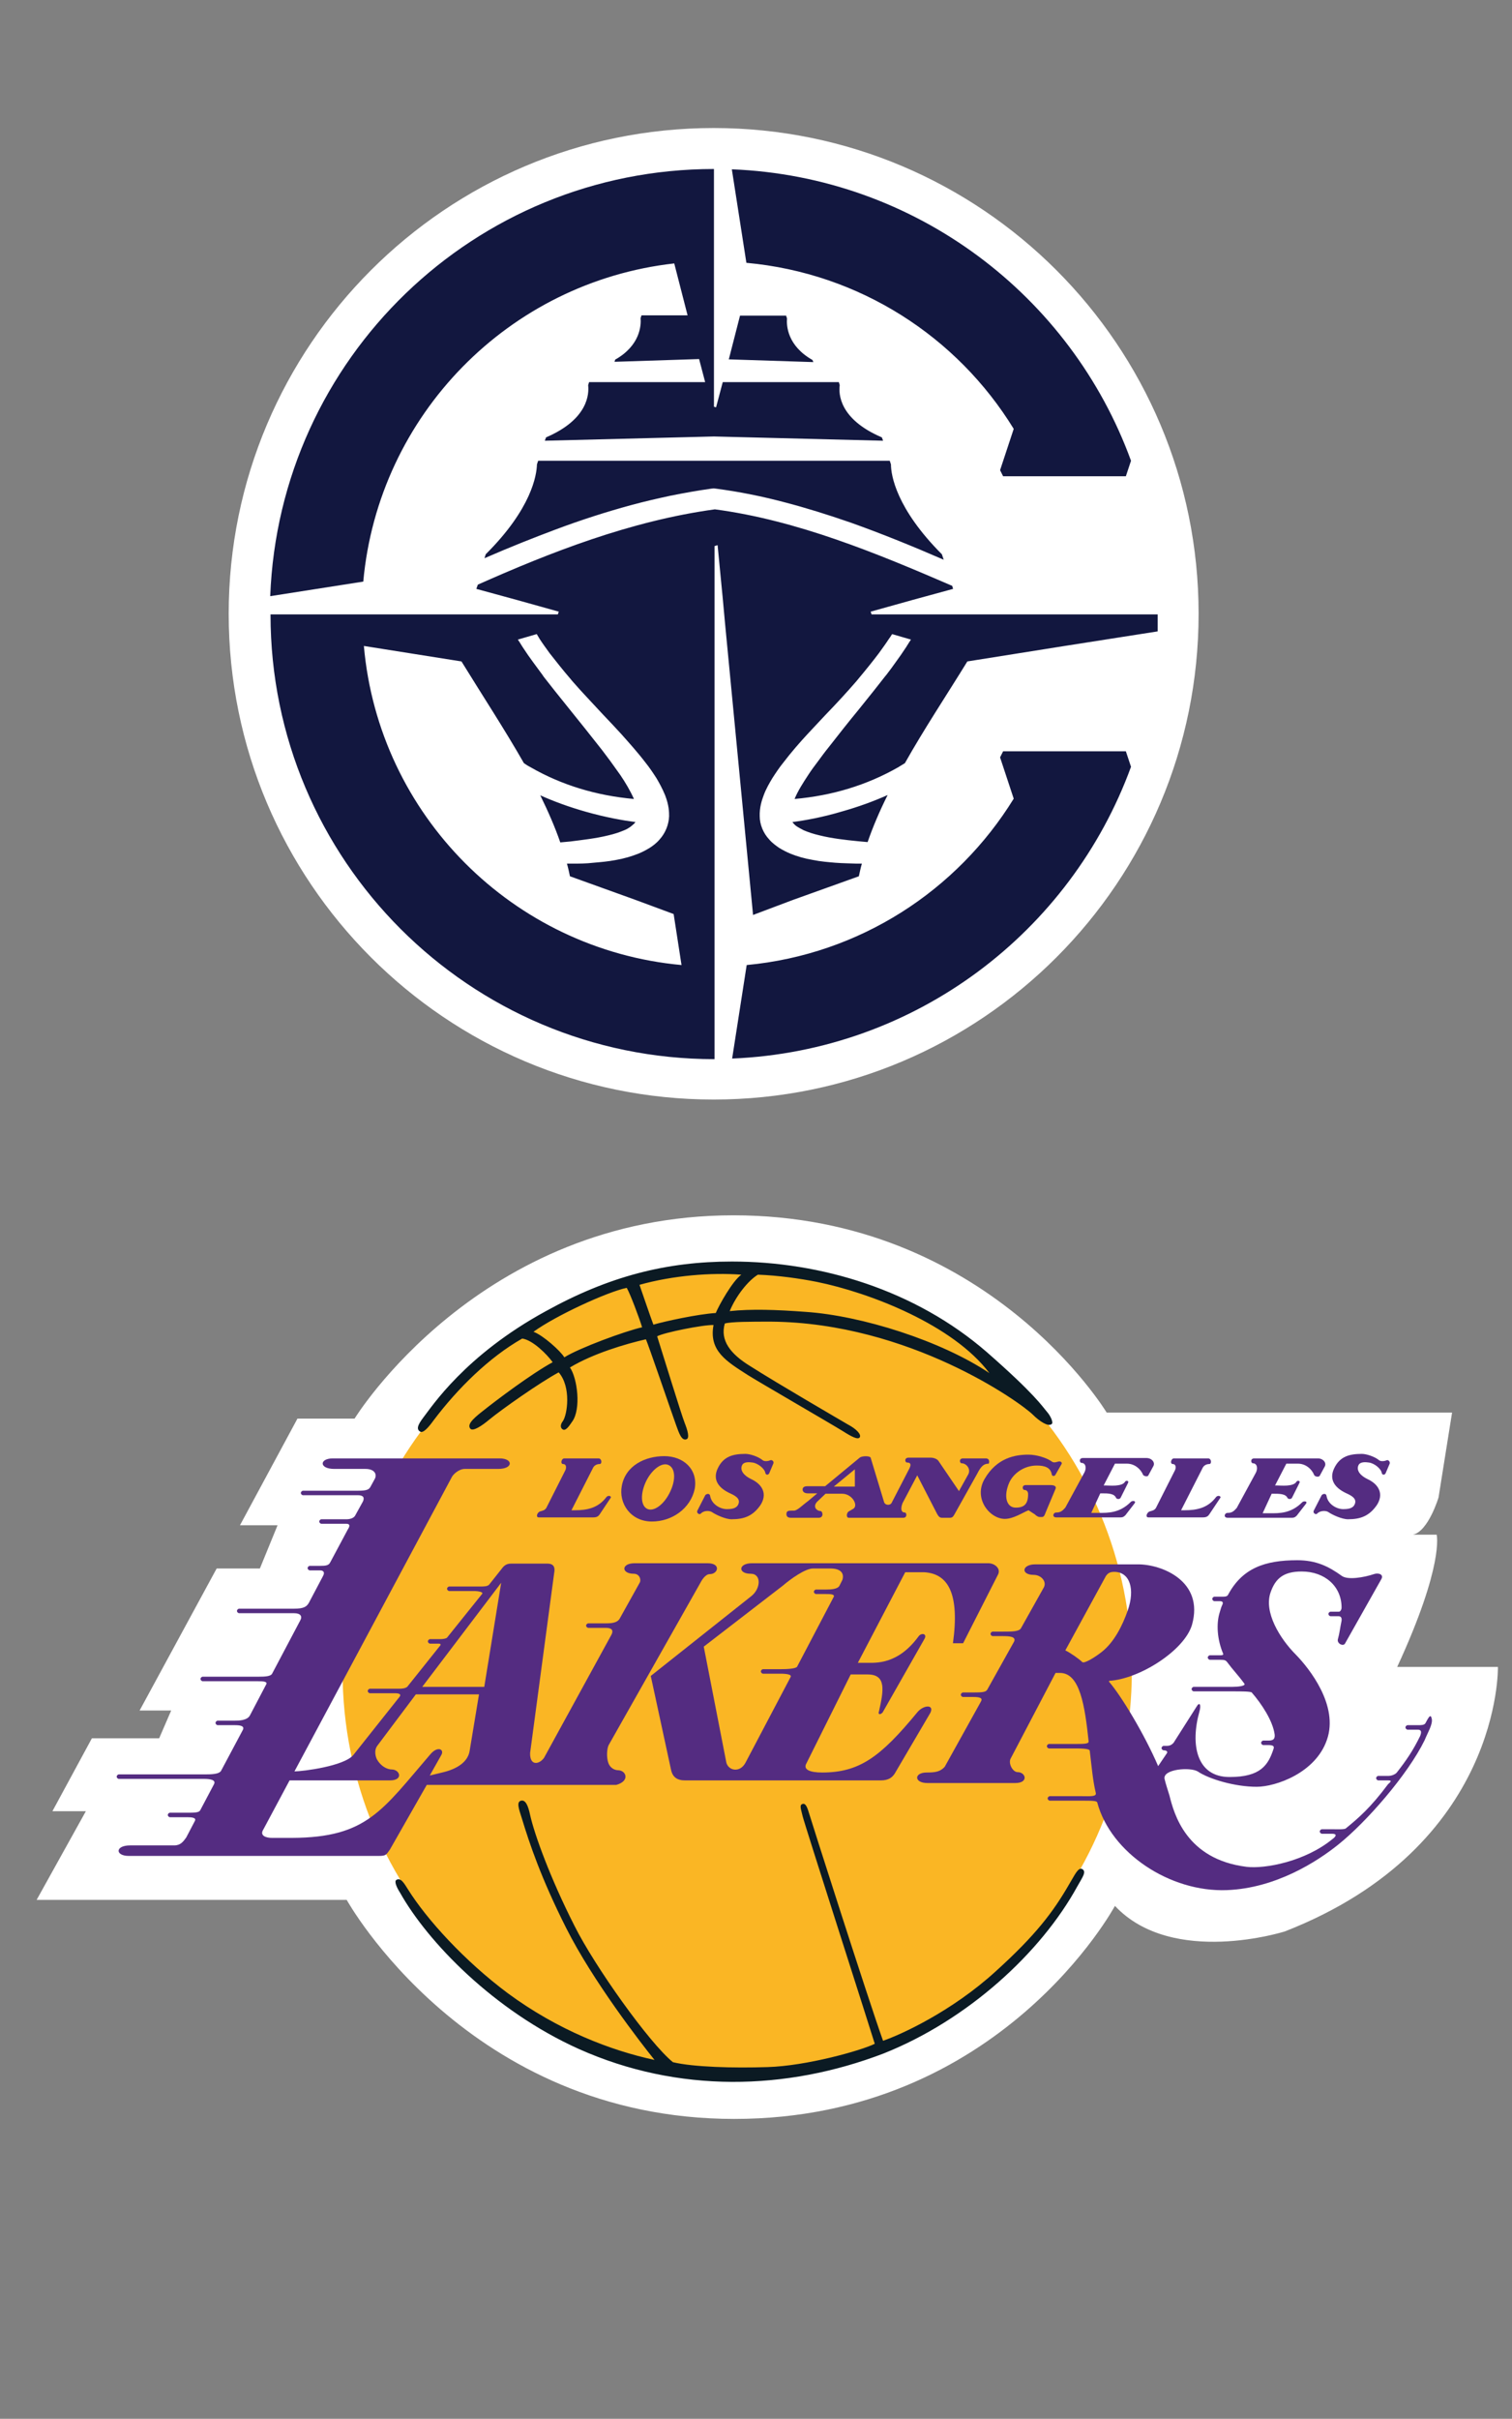 <svg width="1196" height="1912" xmlns="http://www.w3.org/2000/svg" xmlns:xlink="http://www.w3.org/1999/xlink" xml:space="preserve" overflow="hidden"><rect width="100%" height="100%" fill="#808080" stroke="none"/><g transform="translate(-1086 -517)"><g><g><g><g><path d="M276.21 400.356C276.21 400.356 374.517 239.679 575.586 239.679 776.655 239.679 870.507 395.604 870.507 395.604L1143.45 395.604 1132.76 462.726C1132.76 462.726 1124.74 489.456 1112.56 492.129L1131.27 492.129C1131.27 492.129 1137.51 515.592 1100.09 596.673L1179.68 596.673C1179.68 596.673 1182.95 738.639 1011.29 805.761 1011.29 805.761 922.482 833.976 877.041 785.565 877.041 785.565 786.753 953.964 576.18 953.964 365.607 953.964 269.973 780.813 269.973 780.813L24.948 780.813 63.855 710.721 37.422 710.721 68.607 653.103 121.77 653.103 131.274 631.125 106.326 631.125 167.211 518.859 201.366 518.859 215.325 484.704 185.625 484.704 231.066 400.356 276.21 400.356Z" fill="#FFFFFF" fill-rule="nonzero" fill-opacity="1" transform="matrix(1.001 0 0 1 1090 1238)"/><path d="M578.556 916.542C750.816 916.542 890.406 774.873 890.406 599.94 890.406 425.007 750.816 283.338 578.556 283.338 406.296 283.338 266.706 425.007 266.706 599.94 266.706 774.873 406.296 916.542 578.556 916.542" fill="#FAB624" fill-rule="nonzero" fill-opacity="1" transform="matrix(1.001 0 0 1 1090 1238)"/><path d="M823.581 395.307C819.72 390.852 814.077 381.348 775.764 347.787 719.334 298.782 644.787 276.21 574.398 276.21 522.72 276.21 477.279 287.793 427.383 315.414 363.231 350.46 337.095 391.149 330.561 399.465 325.809 405.702 324.918 408.969 328.185 410.751 330.561 411.939 334.719 407.187 338.58 401.841 357.588 376.596 382.536 351.945 408.672 337.095 416.988 338.283 428.274 349.569 432.729 355.806 415.8 365.013 387.882 386.1 377.487 394.416 368.28 401.544 365.31 405.405 367.686 408.375 369.765 410.751 376.893 405.999 382.536 401.247 392.634 392.931 422.631 371.844 437.481 363.825 447.579 375.408 444.312 397.386 440.748 402.435 438.669 405.108 438.669 407.781 440.748 408.969 442.827 410.157 445.203 407.187 448.173 402.732 455.301 392.931 452.331 368.577 446.391 359.964 464.508 348.975 490.644 341.253 506.385 337.689 507.87 340.362 526.878 396.198 530.442 405.999 532.521 411.642 534.6 418.176 538.461 416.691 541.134 415.8 539.352 409.563 536.976 403.623 534.006 395.901 519.75 349.272 515.295 335.313 520.641 332.343 551.826 326.106 559.845 326.403 555.984 346.896 570.24 355.212 586.872 365.904 595.782 371.547 650.727 403.326 662.31 410.454 668.844 414.612 673.893 417.285 675.378 415.206 676.863 412.83 672.408 408.375 666.171 405.108 661.122 402.138 610.038 372.438 588.654 358.776 573.21 349.272 564.894 338.58 568.755 325.215 573.804 323.73 589.248 323.73 605.286 323.73 714.582 324.621 802.494 387.585 812.295 397.386 817.344 402.435 824.175 406.89 826.848 404.811 828.927 403.92 825.957 397.98 823.581 395.307M441.936 351.945C438.966 346.896 425.007 334.422 417.582 331.749 435.105 318.978 475.794 300.267 491.238 297 493.911 301.455 501.039 320.463 503.415 328.185 490.05 331.155 453.816 344.52 441.936 351.945M561.627 316.899C547.371 317.79 521.532 323.433 512.325 326.106 509.949 319.869 503.415 300.564 501.336 294.624 527.769 287.199 558.063 284.823 581.823 286.605 574.992 291.357 564.003 310.959 561.627 316.899M632.61 316.008C608.85 314.226 589.545 313.632 572.616 315.414 577.665 303.237 587.169 291.357 594.891 286.605 610.929 287.199 627.561 289.575 641.223 292.248 683.694 300.861 749.331 326.403 777.843 364.419 739.827 338.877 676.863 318.978 632.61 316.008" fill="#0B1A23" fill-rule="nonzero" fill-opacity="1" transform="matrix(1.001 0 0 1 1090 1238)"/><path d="M847.341 770.121C851.499 762.696 854.766 758.538 851.202 756.459 847.935 754.677 844.965 761.805 841.104 768.042 828.333 790.317 814.374 808.731 782.892 837.243 748.143 869.022 707.751 887.436 693.792 892.188 681.912 858.924 636.471 716.364 635.283 712.206 633.501 705.969 632.016 704.187 629.937 705.078 627.561 705.969 629.046 709.236 630.234 714.582 631.422 719.928 685.476 888.327 687.258 894.564 676.566 899.91 633.204 912.087 602.613 912.978 575.289 913.869 543.807 912.978 527.769 909.117 509.058 893.97 465.993 833.382 449.955 801.306 430.65 763.29 418.176 728.541 414.909 713.691 413.424 706.563 411.345 701.514 407.781 702.405 403.92 703.296 405.999 708.939 408.375 716.364 414.315 735.966 423.522 763.587 443.421 803.088 464.508 844.965 502.227 893.673 513.216 907.335 478.764 899.91 436.887 883.872 397.089 854.469 362.934 828.927 333.234 796.257 318.384 772.497 315.711 768.339 312.741 762.696 309.177 765.072 307.395 766.26 309.474 771.012 312.147 775.17 333.828 813.78 386.1 868.428 453.519 898.722 531.927 933.768 617.166 931.689 694.089 902.286 760.617 875.853 818.532 822.69 847.341 770.121" fill="#0B1A23" fill-rule="nonzero" fill-opacity="1" transform="matrix(1.001 0 0 1 1090 1238)"/><path d="M720.819 632.61C691.713 667.953 675.081 680.13 645.678 680.13 635.877 680.13 630.531 677.754 633.204 673.002L668.25 602.613 681.615 602.613C696.465 602.613 694.386 615.087 690.525 632.016 689.634 634.392 691.713 634.689 693.495 632.61L726.759 574.101C728.541 570.24 724.086 569.646 722.007 572.319 705.375 595.188 687.852 593.406 680.13 593.406L673.893 593.406 711.315 521.829 726.462 521.829C745.47 523.017 754.38 539.055 749.034 577.962L757.053 577.962 784.674 523.611C787.05 518.859 782.001 514.701 776.952 514.701L590.139 514.701C579.447 514.701 578.853 523.017 589.248 523.017 597.861 523.017 597.267 534.897 589.545 540.837L510.246 603.801 526.284 678.051C527.472 683.694 531.036 686.367 537.273 686.367L692.01 686.367C698.544 686.367 701.217 683.694 702.999 681.021L731.214 632.907C734.481 626.076 725.571 626.67 720.819 632.61M612.711 598.455 599.049 598.455C598.158 598.455 597.267 599.346 597.267 600.237 597.267 601.128 598.158 602.019 599.049 602.019L612.711 602.019C617.463 602.019 621.918 602.613 620.73 604.692L585.09 672.408C580.635 680.724 571.428 678.645 569.943 672.111L552.123 580.635 614.493 532.521C620.73 527.175 632.61 518.562 638.847 518.859L652.212 518.859C660.528 518.859 663.201 522.72 661.716 527.769L659.34 532.521C657.855 535.194 652.806 535.491 648.945 535.491L640.926 535.491C640.035 535.491 639.144 536.382 639.144 537.273 639.144 538.164 640.035 539.055 640.926 539.055L648.648 539.055C651.915 539.055 656.37 539.055 654.588 541.728L625.779 596.673C623.997 598.158 618.057 598.455 612.711 598.455" fill="#542C81" fill-rule="nonzero" fill-opacity="1" transform="matrix(1.001 0 0 1 1090 1238)"/><path d="M484.704 678.348C480.546 678.348 477.576 675.378 476.685 672.408 475.2 668.25 475.497 661.419 476.982 658.449L549.153 530.739C550.341 528.363 553.311 523.314 556.875 523.314 563.409 523.314 566.082 514.701 555.093 514.701L497.475 514.701C486.783 514.701 486.783 523.017 496.881 523.017 501.039 523.017 502.821 527.175 501.633 529.848L485.595 558.657C483.516 561.924 479.061 562.221 474.606 562.221L460.944 562.221C460.053 562.221 459.162 563.112 459.162 564.003 459.162 564.894 460.053 565.785 460.944 565.785L474.606 565.785C478.467 565.785 481.437 566.973 479.061 571.428L425.898 668.547C422.037 673.893 414.612 675.081 414.909 664.686L433.917 522.423C434.808 517.968 433.62 514.998 428.571 514.998L399.762 514.998C396.198 514.998 394.119 516.78 392.634 518.859L382.536 531.63C381.051 533.115 378.378 533.115 375.111 533.115L351.054 533.115C350.163 533.115 349.272 534.006 349.272 534.897 349.272 535.788 350.163 536.679 351.054 536.679L370.656 536.679C374.22 536.679 378.378 537.57 376.893 539.055L349.272 573.507C348.381 574.398 345.708 574.695 343.926 574.695L335.907 574.695C335.016 574.695 334.125 575.586 334.125 576.477 334.125 577.368 335.016 578.259 335.907 578.259L342.441 578.259C344.52 578.259 344.52 579.15 343.629 580.041L317.79 612.414C316.305 613.602 313.929 613.899 311.256 613.899L288.387 613.899C287.496 613.899 286.605 614.79 286.605 615.681 286.605 616.572 287.496 617.463 288.387 617.463L307.989 617.463C310.959 617.463 313.335 618.057 311.85 620.136L275.319 666.171C268.191 675.081 235.224 679.239 228.69 679.239L352.836 446.985C354.024 444.312 358.776 440.154 363.231 440.154L389.664 440.154C401.841 440.154 401.544 431.838 390.852 431.838L258.984 431.838C248.292 431.838 247.995 440.154 260.172 440.154L284.823 440.154C291.951 440.154 294.03 444.312 292.248 447.876L288.684 454.41C287.496 456.489 285.714 457.38 279.18 457.38L235.521 457.38C234.63 457.38 233.739 458.271 233.739 459.162 233.739 460.053 234.63 460.944 235.521 460.944L278.883 460.944C281.259 460.944 284.823 461.538 282.744 465.993L276.507 477.279C275.319 479.061 272.646 479.952 269.676 479.952L250.074 479.952C249.183 479.952 248.292 480.843 248.292 481.734 248.292 482.625 249.183 483.516 250.074 483.516L269.676 483.516C272.646 483.516 272.646 485.298 270.864 487.971L256.905 514.107C255.717 516.483 253.341 516.78 248.886 516.78L240.867 516.78C239.976 516.78 239.085 517.671 239.085 518.562 239.085 519.453 239.976 520.344 240.867 520.344L248.886 520.344C251.856 520.344 252.747 522.126 251.262 524.799L239.976 546.183C238.194 549.153 235.818 550.638 228.393 550.638L185.031 550.638C184.14 550.638 183.249 551.529 183.249 552.42 183.249 553.311 184.14 554.202 185.031 554.202L228.393 554.202C233.442 554.202 235.224 556.578 233.145 560.142L210.87 602.316C209.385 604.098 205.821 604.395 199.881 604.395L156.222 604.395C155.331 604.395 154.44 605.286 154.44 606.177 154.44 607.068 155.331 607.959 156.222 607.959L199.287 607.959C204.633 607.959 207.9 608.256 206.118 610.929L193.347 635.283C190.971 639.144 184.14 639.144 181.764 639.144L168.102 639.144C167.211 639.144 166.32 640.035 166.32 640.926 166.32 641.817 167.211 642.708 168.102 642.708L181.764 642.708C186.516 642.708 189.189 643.599 188.001 646.272L170.775 678.645C169.29 681.615 162.459 681.615 157.41 681.615L89.991 681.615C89.1 681.615 88.209 682.506 88.209 683.397 88.209 684.288 89.1 685.179 89.991 685.179L157.113 685.179C161.568 685.179 166.914 685.773 165.132 689.337L154.143 710.127C152.955 711.909 149.391 711.909 144.045 711.909L130.383 711.909C129.492 711.909 128.601 712.8 128.601 713.691 128.601 714.582 129.492 715.473 130.383 715.473L144.045 715.473C147.312 715.473 151.47 715.77 149.985 718.443L143.154 731.511C140.778 734.778 138.699 737.748 133.65 737.748L98.901 737.748C86.724 737.748 87.021 746.064 97.713 746.064L295.218 746.064C301.158 746.064 301.158 745.173 304.128 741.015L333.234 689.931 482.922 689.931C493.911 686.961 490.941 678.645 484.704 678.348M367.092 663.201C365.607 671.814 357.291 677.16 346.599 679.833L335.61 682.506 344.817 666.171C347.193 661.716 341.847 659.043 336.204 665.577 297.891 710.127 286.011 731.511 226.908 731.808L210.87 731.808C206.118 731.808 201.069 730.026 204.039 725.274L224.829 686.367 304.128 686.367C314.82 686.367 312.147 678.051 305.91 677.754 301.752 677.754 297 675.081 294.03 670.032 293.139 668.547 291.06 662.904 294.327 658.746L324.621 618.354 374.517 618.354 367.092 663.201ZM378.675 612.414 329.67 612.414 392.04 530.145 378.675 612.414Z" fill="#542C81" fill-rule="nonzero" fill-opacity="1" transform="matrix(1.001 0 0 1 1090 1238)"/><path d="M1127.41 637.659C1126.52 633.501 1125.04 636.174 1122.36 641.223 1121.47 642.708 1118.8 642.708 1116.42 642.708L1108.4 642.708C1107.51 642.708 1106.62 643.599 1106.62 644.49 1106.62 645.381 1107.51 646.272 1108.4 646.272L1116.42 646.272C1119.39 646.272 1119.39 648.351 1118.2 651.321 1112.56 662.904 1107.22 670.626 1099.79 680.13 1098.6 681.615 1095.63 682.803 1093.26 682.803L1085.24 682.803C1084.35 682.803 1083.46 683.694 1083.46 684.585 1083.46 685.476 1084.35 686.367 1085.24 686.367L1093.26 686.367C1097.12 686.367 1093.26 688.743 1092.66 689.634 1079 708.048 1069.2 716.364 1059.4 724.383 1058.21 725.274 1052.27 724.977 1048.71 724.977L1040.69 724.977C1039.8 724.977 1038.91 725.868 1038.91 726.759 1038.91 727.65 1039.8 728.541 1040.69 728.541L1048.41 728.541C1054.35 728.541 1049.9 732.105 1049 732.699 1027.32 750.519 995.544 756.459 980.991 754.677 933.174 748.737 923.67 712.503 920.106 698.247 919.215 695.277 917.136 689.04 916.245 685.179 914.76 677.457 936.144 675.675 942.381 679.239 951.588 685.476 972.081 691.416 989.01 691.416 1004.16 691.416 1035.64 680.427 1044.55 654.291 1054.05 627.264 1030.59 597.861 1020.2 587.169 1007.13 574.101 994.653 553.311 999.999 537.867 1003.86 526.581 1010.39 521.235 1024.65 521.235 1042.77 521.235 1056.13 532.818 1056.13 549.747 1056.13 551.232 1055.24 553.014 1054.05 553.014L1047.52 553.014C1046.63 553.014 1045.74 553.905 1045.74 554.796 1045.74 555.687 1046.63 556.578 1047.52 556.578L1053.76 556.578C1055.54 556.578 1056.43 557.766 1056.13 560.142 1054.94 565.785 1054.65 569.646 1053.16 574.992 1052.57 578.259 1057.32 580.635 1058.81 578.259L1087.61 527.175C1089.69 523.314 1084.94 522.126 1081.67 523.314 1073.66 525.987 1061.18 528.066 1056.43 524.799 1045.74 517.077 1035.94 512.325 1021.09 512.325 995.544 512.325 977.724 518.562 966.438 539.649 965.547 541.431 962.874 541.134 960.795 541.134L955.746 541.134C954.855 541.134 953.964 542.025 953.964 542.916 953.964 543.807 954.855 544.698 955.746 544.698L959.904 544.698C961.686 544.698 962.874 545.292 961.983 547.371 961.092 549.153 960.498 551.232 959.904 553.311 956.934 562.518 957.825 574.992 962.577 586.278 962.874 587.169 961.983 587.466 960.201 587.466L952.182 587.466C951.291 587.466 950.4 588.357 950.4 589.248 950.4 590.139 951.291 591.03 952.182 591.03L960.201 591.03C963.765 591.03 964.656 591.327 966.141 593.406 970.299 599.049 974.457 603.207 979.209 609.741 980.991 611.82 973.863 612.414 970.002 612.414L939.411 612.414C938.52 612.414 937.629 613.305 937.629 614.196 937.629 615.087 938.52 615.978 939.411 615.978L970.596 615.978C975.645 615.978 984.258 615.978 985.149 616.869 992.871 625.779 1001.78 639.144 1003.27 650.133 1003.56 653.4 1002.38 654.885 998.514 654.885L994.356 654.885C993.465 654.885 992.574 655.776 992.574 656.667 992.574 657.558 993.465 658.449 994.356 658.449L998.217 658.449C1001.48 658.449 1003.27 659.043 1002.38 661.419 998.217 674.19 992.277 683.694 967.626 683.694 941.49 683.694 936.441 658.152 943.866 631.719 945.351 626.373 943.866 623.997 941.49 628.155L923.373 656.667C922.779 657.261 921.294 659.043 918.324 659.043L915.651 659.043C914.76 659.043 913.869 659.934 913.869 660.825 913.869 661.716 914.76 662.607 915.651 662.607 918.027 662.607 918.918 663.795 918.027 664.983L911.196 675.081C900.504 650.133 882.09 619.542 872.289 608.256L872.586 607.662C896.643 606.177 931.986 583.605 937.926 563.409 947.727 528.66 913.869 515.592 895.455 515.592L814.077 515.592C803.385 515.592 802.494 523.908 812.889 523.908 818.532 523.908 823.284 528.957 820.908 533.709L802.791 566.082C801.306 568.755 795.663 568.755 788.535 568.755L780.516 568.755C779.625 568.755 778.734 569.646 778.734 570.537 778.734 571.428 779.625 572.319 780.516 572.319L788.238 572.319C793.584 572.319 798.93 572.616 797.445 576.477L776.061 614.79C774.873 616.572 772.2 616.869 765.072 616.869L757.053 616.869C756.162 616.869 755.271 617.76 755.271 618.651 755.271 619.542 756.162 620.433 757.053 620.433L764.775 620.433C770.715 620.433 772.794 621.324 771.012 624.294L742.5 675.675C738.936 679.536 735.075 680.13 728.244 680.13 718.146 680.13 718.146 688.446 728.838 688.446L798.336 688.446C809.028 688.446 806.652 679.833 800.118 679.833 796.257 679.833 792.396 672.705 794.772 668.844L830.115 601.425 833.679 601.425C849.42 601.425 853.281 627.561 856.251 655.479 856.548 657.558 852.687 657.558 844.965 657.558L825.066 657.558C824.175 657.558 823.284 658.449 823.284 659.34 823.284 660.231 824.175 661.122 825.066 661.122L844.668 661.122C850.014 661.122 856.845 661.122 857.142 662.904 858.627 675.081 859.518 686.367 861.894 696.168 862.785 699.435 857.142 698.841 851.202 698.841L825.66 698.841C824.769 698.841 823.878 699.732 823.878 700.623 823.878 701.514 824.769 702.405 825.66 702.405L850.905 702.405C858.924 702.405 862.785 702.405 863.082 703.89 873.774 743.688 920.403 774.873 965.547 773.091 1004.16 771.606 1036.83 750.519 1053.46 737.154 1075.73 719.334 1108.4 681.912 1121.77 654.588 1124.15 648.648 1128.3 642.114 1127.41 637.659M866.646 584.793C861.003 589.248 852.687 594.297 851.202 592.812 848.826 590.436 841.698 585.387 837.837 583.605L869.913 524.799C871.398 522.72 872.883 521.532 876.447 521.532 888.921 521.532 893.079 535.194 887.139 552.123 882.981 564.003 876.447 577.071 866.646 584.793" fill="#542C81" fill-rule="nonzero" fill-opacity="1" transform="matrix(1.001 0 0 1 1090 1238)"/><path d="M475.2 462.429C468.666 471.042 460.053 472.824 450.252 472.824L447.579 472.824 464.805 438.966C465.696 437.481 467.478 436.293 469.854 436.293 471.933 436.293 471.636 431.838 468.963 431.838L441.936 431.838C439.56 431.838 438.669 436.293 441.045 436.293 443.421 436.293 443.718 438.966 442.827 441.045L427.68 471.042C426.492 472.824 425.007 473.121 422.928 473.715 420.552 474.309 419.067 478.467 421.74 478.467L464.805 478.467C468.072 478.467 468.963 477.279 469.854 476.091L478.764 462.726C478.764 461.241 476.388 460.944 475.2 462.429" fill="#542C81" fill-rule="nonzero" fill-opacity="1" transform="matrix(1.001 0 0 1 1090 1238)"/><path d="M903.474 445.203 907.335 438.075C909.117 435.105 906.147 431.541 901.989 431.541L851.796 431.541C848.232 431.541 849.123 435.402 850.608 435.402 853.875 435.402 854.766 439.263 852.984 442.827L837.837 470.745C835.461 473.418 833.976 474.606 830.709 474.606 828.036 474.606 827.145 478.467 830.709 478.467L881.496 478.467C883.575 478.467 884.466 477.576 885.357 476.685L892.485 467.478C894.267 465.102 890.406 465.102 889.515 466.29 880.605 475.2 871.398 474.903 864.27 474.903L858.33 474.903 865.458 459.459 866.943 459.459C871.398 459.459 876.447 459.459 877.932 463.023 878.229 463.914 880.605 464.508 881.496 463.023L887.436 451.143C888.327 449.361 885.654 449.064 885.06 450.252 882.684 454.41 872.586 453.222 869.616 453.222L868.131 453.222 877.041 435.996 886.545 435.996C892.782 435.996 897.534 440.451 899.316 444.906 899.91 445.797 902.88 446.688 903.474 445.203" fill="#542C81" fill-rule="nonzero" fill-opacity="1" transform="matrix(1.001 0 0 1 1090 1238)"/><path d="M1091.77 433.323C1090.58 433.917 1087.32 434.511 1085.83 433.323 1082.27 430.353 1075.73 428.274 1072.17 428.274 1062.07 428.274 1054.65 430.353 1050.19 439.857 1046.33 448.173 1050.19 454.707 1059.4 459.162 1063.26 460.944 1068.61 463.32 1066.53 468.072 1065.04 471.636 1060.88 471.933 1057.32 471.933 1052.57 471.933 1045.44 468.369 1044.25 461.538 1043.95 459.162 1041.28 459.756 1040.39 460.944L1034.15 473.121C1033.26 474.903 1035.64 476.685 1036.83 475.497 1038.91 473.121 1043.66 472.824 1045.74 474.309 1048.71 476.388 1056.43 479.952 1061.18 479.952 1071.28 479.952 1078.11 477.279 1084.05 468.666 1089.4 460.35 1086.13 452.628 1076.62 448.173 1071.58 445.797 1067.42 441.639 1069.5 437.184 1070.98 434.214 1075.44 434.808 1077.81 435.105 1081.97 435.699 1087.32 439.857 1087.91 443.421 1088.21 444.906 1089.99 445.203 1090.88 443.718L1094.15 435.996C1094.74 433.917 1092.37 432.729 1091.77 433.323" fill="#542C81" fill-rule="nonzero" fill-opacity="1" transform="matrix(1.001 0 0 1 1090 1238)"/><path d="M956.934 462.429C950.4 471.042 941.787 472.824 931.986 472.824L929.313 472.824 946.539 438.966C947.43 437.481 949.212 436.293 951.588 436.293 953.667 436.293 953.37 431.838 950.697 431.838L923.67 431.838C921.294 431.838 920.403 436.293 922.779 436.293 925.155 436.293 925.452 438.966 924.561 441.045L909.414 471.042C908.226 472.824 906.741 473.121 904.662 473.715 902.286 474.309 900.801 478.467 903.474 478.467L946.539 478.467C949.806 478.467 950.697 477.279 951.588 476.091L960.498 462.726C960.498 461.241 958.122 460.944 956.934 462.429" fill="#542C81" fill-rule="nonzero" fill-opacity="1" transform="matrix(1.001 0 0 1 1090 1238)"/><path d="M1021.68 435.996C1027.92 435.996 1032.67 440.451 1034.45 444.906 1034.75 446.094 1038.02 446.985 1038.91 445.5L1042.77 438.372C1044.55 435.402 1041.58 431.838 1037.42 431.838L987.228 431.838C983.664 431.838 984.555 435.699 986.04 435.699 989.307 435.699 990.198 439.56 988.416 443.124L973.269 471.042C970.893 473.715 969.408 474.903 966.141 474.903 963.468 474.903 962.577 478.764 966.141 478.764L1016.93 478.764C1019.01 478.764 1019.9 477.873 1020.79 476.982L1027.92 467.775C1029.7 465.399 1025.84 465.399 1024.95 466.587 1016.04 475.497 1006.83 475.2 999.702 475.2L993.762 475.2 1000.89 459.756 1002.38 459.756C1006.83 459.756 1011.88 459.756 1013.36 463.023 1013.66 463.914 1016.04 464.508 1016.93 463.023L1022.87 451.143C1023.76 449.361 1021.09 449.064 1020.49 450.252 1018.12 454.41 1008.02 453.222 1005.05 453.222L1003.56 453.222 1012.47 435.996 1021.98 435.996Z" fill="#542C81" fill-rule="nonzero" fill-opacity="1" transform="matrix(1.001 0 0 1 1090 1238)"/><path d="M774.873 431.838 757.053 431.838C753.489 431.838 754.38 435.699 755.865 435.699 759.726 435.699 763.29 440.154 761.211 444.312L753.786 457.677 737.451 433.62C736.263 432.135 733.59 431.244 731.511 431.244L713.988 431.244C710.424 431.244 711.018 435.105 712.8 435.105 716.661 435.105 715.473 438.075 714.582 439.857L700.623 466.884C699.732 468.963 695.871 469.26 694.683 466.587L683.991 431.244C683.397 429.759 677.16 429.759 675.378 431.244L648.054 453.816 634.095 453.816C631.125 453.816 630.234 455.004 630.234 456.489 630.234 457.974 631.422 459.459 634.392 459.459L641.817 459.459 634.392 465.696C630.234 468.666 626.076 473.121 623.403 473.121L621.621 473.121C618.948 473.121 617.463 473.418 617.463 475.794 617.463 477.873 618.651 478.764 621.027 478.764L643.005 478.764C647.163 478.764 646.272 473.418 644.193 473.418 641.817 473.418 637.956 470.448 641.52 466.29L648.351 459.756 661.419 459.756C669.438 459.756 674.487 468.963 670.329 471.636L666.765 473.715C664.983 474.606 664.389 478.764 666.765 478.764L709.83 478.764C713.097 478.764 712.503 474.606 711.018 474.606 706.563 474.606 708.642 468.072 709.533 466.587L720.819 445.203 736.56 475.794C737.748 477.873 738.639 478.764 740.421 478.764L746.658 478.764C748.737 478.764 749.331 477.576 750.222 476.091L768.339 443.718C771.309 437.778 773.685 435.996 777.249 435.996 777.546 435.996 778.734 431.838 774.873 431.838M654.885 454.113 671.517 440.451 671.517 454.113 654.885 454.113Z" fill="#542C81" fill-rule="nonzero" fill-opacity="1" transform="matrix(1.001 0 0 1 1090 1238)"/><path d="M520.938 430.056C505.791 430.056 490.347 437.481 487.377 453.519 484.704 467.181 494.208 481.734 511.137 481.734 527.175 481.734 541.728 471.339 544.995 455.895 547.668 440.451 536.085 430.056 520.938 430.056M525.096 459.162C520.344 468.666 512.325 474.309 507.276 471.636 502.227 468.963 501.93 459.459 506.682 449.658 511.434 440.154 519.453 434.511 524.502 437.184 529.848 439.857 530.145 449.361 525.096 459.162" fill="#542C81" fill-rule="nonzero" fill-opacity="1" transform="matrix(1.001 0 0 1 1090 1238)"/><path d="M604.692 433.323C603.504 433.917 600.237 434.511 598.752 433.323 595.188 430.353 588.654 428.274 585.09 428.274 574.992 428.274 567.567 430.353 563.112 439.857 559.251 448.173 563.112 454.707 572.319 459.162 576.18 460.944 581.526 463.32 579.447 468.072 577.962 471.636 573.804 471.933 570.24 471.933 565.488 471.933 558.36 468.369 557.172 461.538 556.875 459.162 554.202 459.756 553.311 460.944L547.074 473.121C546.183 474.903 548.559 476.685 549.747 475.497 551.826 473.121 556.281 472.824 558.657 474.309 561.627 476.388 569.349 479.952 574.101 479.952 584.199 479.952 591.03 477.279 596.97 468.666 602.316 460.35 599.049 452.628 589.545 448.173 584.496 445.797 580.338 441.639 582.417 437.184 583.902 434.214 588.357 434.808 590.733 435.105 594.891 435.699 600.237 439.857 600.831 443.421 601.128 444.906 602.91 445.203 603.801 443.718L607.068 435.996C607.959 433.917 605.583 432.729 604.692 433.323" fill="#542C81" fill-rule="nonzero" fill-opacity="1" transform="matrix(1.001 0 0 1 1090 1238)"/><path d="M825.957 452.925 806.652 452.925C803.088 452.925 803.979 456.786 805.464 456.786 806.949 456.786 808.434 457.677 808.434 460.053 808.434 468.072 805.167 470.745 798.633 470.745 791.208 470.745 788.832 461.538 793.584 450.846 796.851 443.718 805.167 437.481 815.265 437.481 821.502 437.481 826.254 438.966 827.145 444.609 827.442 446.094 829.521 446.094 830.115 444.609L834.867 436.293C835.461 435.402 834.57 434.214 833.085 434.214 831.897 434.214 829.224 435.699 827.442 434.511 823.581 431.541 815.265 428.868 808.731 428.868 798.336 428.868 783.783 431.244 773.982 448.173 765.072 463.617 778.14 479.655 790.02 479.655 796.851 479.655 804.276 474.606 808.731 472.824L813.78 476.091C814.671 476.982 816.156 478.17 817.641 478.17L819.423 478.17C821.205 478.17 821.799 475.794 822.393 474.309L830.115 455.895C830.709 454.41 830.115 452.925 825.957 452.925" fill="#542C81" fill-rule="nonzero" fill-opacity="1" transform="matrix(1.001 0 0 1 1090 1238)"/></g></g></g><g><g><g><path d="M863.1 480.699C863.1 692.638 691.199 864.299 479.5 864.299 267.801 864.299 95.9 692.398 95.9 480.699 95.9 268.999 267.801 97.099 479.5 97.099 691.199 97.099 863.1 268.76 863.1 480.699" fill="#FFFFFF" fill-rule="nonzero" fill-opacity="1" transform="matrix(1 0 0 1.001 1171 521)"/><path d="M202.349 455.285 128.746 466.793C135.938 279.069 290.337 129.465 479.74 129.465L479.74 131.383 479.74 245.264 479.74 279.309 479.74 298.009 479.74 317.189 481.418 317.669 486.692 297.769 578.517 297.769 579.236 300.167C578.277 306.88 578.756 327.019 612.561 341.404L613.52 344.041 479.74 340.685 345.959 344.041 346.918 341.404C380.483 327.019 380.963 306.88 380.243 300.167L380.963 297.769 472.787 297.769 467.992 279.548 401.102 281.706 401.581 280.028C421.48 268.76 422.2 252.936 421.72 247.182L422.439 245.024 458.881 245.024 448.332 204.027C317.669 218.652 214.336 323.662 202.349 455.285M716.852 334.691 706.064 367.297 708.461 372.092 805.56 372.092 809.636 359.865C762.165 229.68 639.413 135.459 493.885 129.705L505.393 203.548C595.059 211.699 672.259 262.047 716.852 334.691M708.461 589.305 706.064 594.1 716.852 626.706C672.019 699.351 595.059 749.698 505.633 758.089L494.125 831.932C639.413 825.939 761.925 731.957 809.636 601.533L805.56 589.305 708.461 589.305ZM619.754 362.742 618.795 359.865 479.74 359.865 340.685 359.865 339.726 362.742C339.486 371.133 335.65 397.505 299.208 433.708L298.249 436.824C318.628 427.954 336.849 420.761 354.111 414.288 375.209 406.376 394.868 400.143 414.288 394.868 424.837 391.991 435.386 389.594 445.455 387.436 456.244 385.278 467.033 383.36 477.342 381.922L479.5 381.682 481.658 381.922C490.528 383.12 499.639 384.559 508.989 386.477 517.62 388.155 526.731 390.313 535.841 392.71 552.384 397.026 569.406 402.3 588.107 408.774 613.041 417.644 637.735 427.714 661.47 438.023L660.032 433.708C623.829 397.505 619.754 371.133 619.754 362.742M557.658 280.268C537.759 268.999 537.04 253.176 537.519 247.422L536.8 245.264 500.358 245.264 491.487 279.788 558.378 281.946 557.658 280.268ZM541.835 645.167C542.075 645.647 542.314 645.886 542.794 646.366 543.513 647.325 544.712 648.284 545.911 649.003 547.109 649.722 548.788 650.681 550.706 651.64 554.062 653.079 558.138 654.517 563.412 655.716 573.002 658.114 583.791 659.312 593.381 660.271 596.018 660.511 598.656 660.751 601.293 660.991 605.608 648.524 610.883 636.296 617.116 623.829 605.848 628.864 593.861 633.18 581.154 636.776 565.091 641.571 551.185 643.968 541.835 645.167M396.067 655.716C401.341 654.517 405.417 653.079 408.774 651.64 410.692 650.921 412.13 649.962 413.569 649.003 414.767 648.044 415.966 647.085 416.685 646.366 416.925 645.886 417.405 645.647 417.644 645.167 408.294 643.968 394.389 641.571 378.325 637.016 365.619 633.419 353.631 629.104 342.363 624.069 348.357 636.296 353.871 648.763 358.186 661.23 360.824 660.991 363.461 660.751 366.098 660.511 375.448 659.312 386.477 658.114 396.067 655.716M830.734 480.699 830.734 480.938 830.734 494.604 757.13 506.112 680.171 518.339C663.628 545.191 645.886 571.804 630.782 598.656 628.864 599.854 627.186 600.813 625.268 602.012 600.813 615.918 573.482 624.309 543.513 626.946 546.15 620.473 550.226 614.239 554.302 608.006 556.46 604.649 559.097 601.053 562.214 596.977 564.851 593.381 567.488 589.785 570.605 585.949 578.277 576.119 586.428 565.81 594.34 556.22 598.176 551.425 602.252 546.39 606.088 541.595L614.959 530.327C615.438 529.847 615.678 529.368 616.157 528.888 618.795 525.532 621.192 522.175 623.59 518.819 626.227 515.223 629.104 511.147 631.741 507.071 632.46 505.872 633.419 504.434 634.139 503.235 634.618 502.516 635.098 501.797 635.577 501.077 635.577 501.077 635.577 501.077 635.577 501.077L620.713 496.762C620.713 496.762 620.713 497.002 620.473 497.002 619.754 498.2 619.034 499.399 618.075 500.598 615.918 503.954 613.28 507.551 610.164 511.866 605.848 517.62 599.854 525.052 593.621 532.485 593.381 532.964 592.902 533.204 592.662 533.683 584.75 542.794 576.359 551.904 567.968 560.535 563.173 565.57 558.378 570.845 553.583 575.879 547.589 582.353 540.876 590.025 534.642 598.176 531.526 602.012 528.649 606.328 526.011 610.403 523.854 614 520.977 618.795 519.059 624.069 517.62 627.905 515.702 633.659 515.942 640.612 515.942 647.085 518.819 654.038 523.374 658.833 525.772 661.71 528.888 663.868 531.286 665.546 534.403 667.464 537.28 668.902 540.157 670.101 545.431 672.259 551.185 673.937 558.138 675.136 564.132 676.335 570.125 676.814 575.64 677.294 581.633 677.773 587.627 677.773 592.662 678.013 592.902 678.013 593.141 678.013 593.381 678.013 594.58 678.013 595.539 678.013 596.738 678.013 595.779 681.369 595.059 684.726 594.34 688.082 594.34 688.082 594.34 688.082 594.34 688.082 594.34 688.082 594.34 688.082 594.1 688.082L542.554 706.543 510.667 718.531 488.61 489.33 486.692 468.471 482.617 426.515 480.219 427.234 480.219 468.471 480.219 480.459 480.219 485.973 480.219 737.231 480.219 830.494 480.219 832.412C286.261 832.412 128.985 675.136 128.985 481.418L128.985 481.178 206.425 481.178 335.89 481.178 356.268 481.178 356.988 479.02 323.423 469.67 291.776 461.039 292.974 457.683C350.754 432.029 413.808 407.335 480.459 398.225 545.671 406.856 608.725 432.988 668.183 458.642L668.902 461.039 637.255 469.67 603.69 479.02 604.41 481.178 624.788 481.178 754.253 481.178 830.734 481.178ZM454.086 758.089 447.853 717.811 417.405 706.543 366.098 688.082C366.098 688.082 365.858 688.082 365.858 688.082 365.858 688.082 365.858 688.082 365.858 688.082 365.139 684.726 364.42 681.369 363.461 678.013 364.66 678.013 365.619 678.013 366.817 678.013 367.057 678.013 367.297 678.013 367.537 678.013 372.571 678.013 378.565 678.013 384.559 677.294 390.073 676.814 396.067 676.335 402.061 675.136 409.013 673.937 414.528 672.259 420.042 670.101 422.919 668.902 425.796 667.464 428.913 665.546 431.55 663.868 434.427 661.71 436.824 658.833 441.38 653.798 444.017 647.085 444.257 640.612 444.257 637.255 444.257 632.221 441.14 624.069 438.982 618.795 436.345 614 434.187 610.403 431.55 606.328 428.673 602.012 425.556 598.176 419.323 590.025 412.37 582.353 406.616 575.879 401.821 570.605 397.026 565.57 392.231 560.535 384.079 551.665 375.448 542.794 367.537 533.683 367.297 533.204 366.817 532.964 366.578 532.485 360.104 525.052 354.35 517.62 349.795 511.866 346.678 507.551 344.041 503.954 341.883 500.598 341.164 499.399 340.445 498.2 339.726 497.002 339.726 497.002 339.726 496.762 339.486 496.762L324.621 501.077C324.621 501.077 324.621 501.077 324.621 501.077 325.101 501.797 325.58 502.516 326.06 503.235 326.779 504.434 327.738 505.872 328.457 507.071 331.095 511.147 333.972 515.223 336.609 518.819 339.006 522.175 341.644 525.532 344.041 528.888 344.281 529.368 344.76 529.847 345 530.327L353.871 541.595C357.707 546.39 361.783 551.425 365.619 556.22 373.53 566.05 381.682 576.119 389.354 585.949 392.471 589.785 395.108 593.621 397.745 596.977 400.862 601.293 403.259 604.649 405.657 608.006 409.733 614 413.569 620.473 416.446 626.946 386.717 624.309 359.145 615.918 334.931 602.012 333.013 601.053 331.095 599.854 329.416 598.656 314.072 571.804 296.571 545.191 280.028 518.339L202.828 506.112C214.576 639.653 320.785 745.862 454.086 758.089" fill="#12173F" fill-rule="nonzero" fill-opacity="1" transform="matrix(1 0 0 1.001 1171 521)"/></g></g></g></g></g></svg>